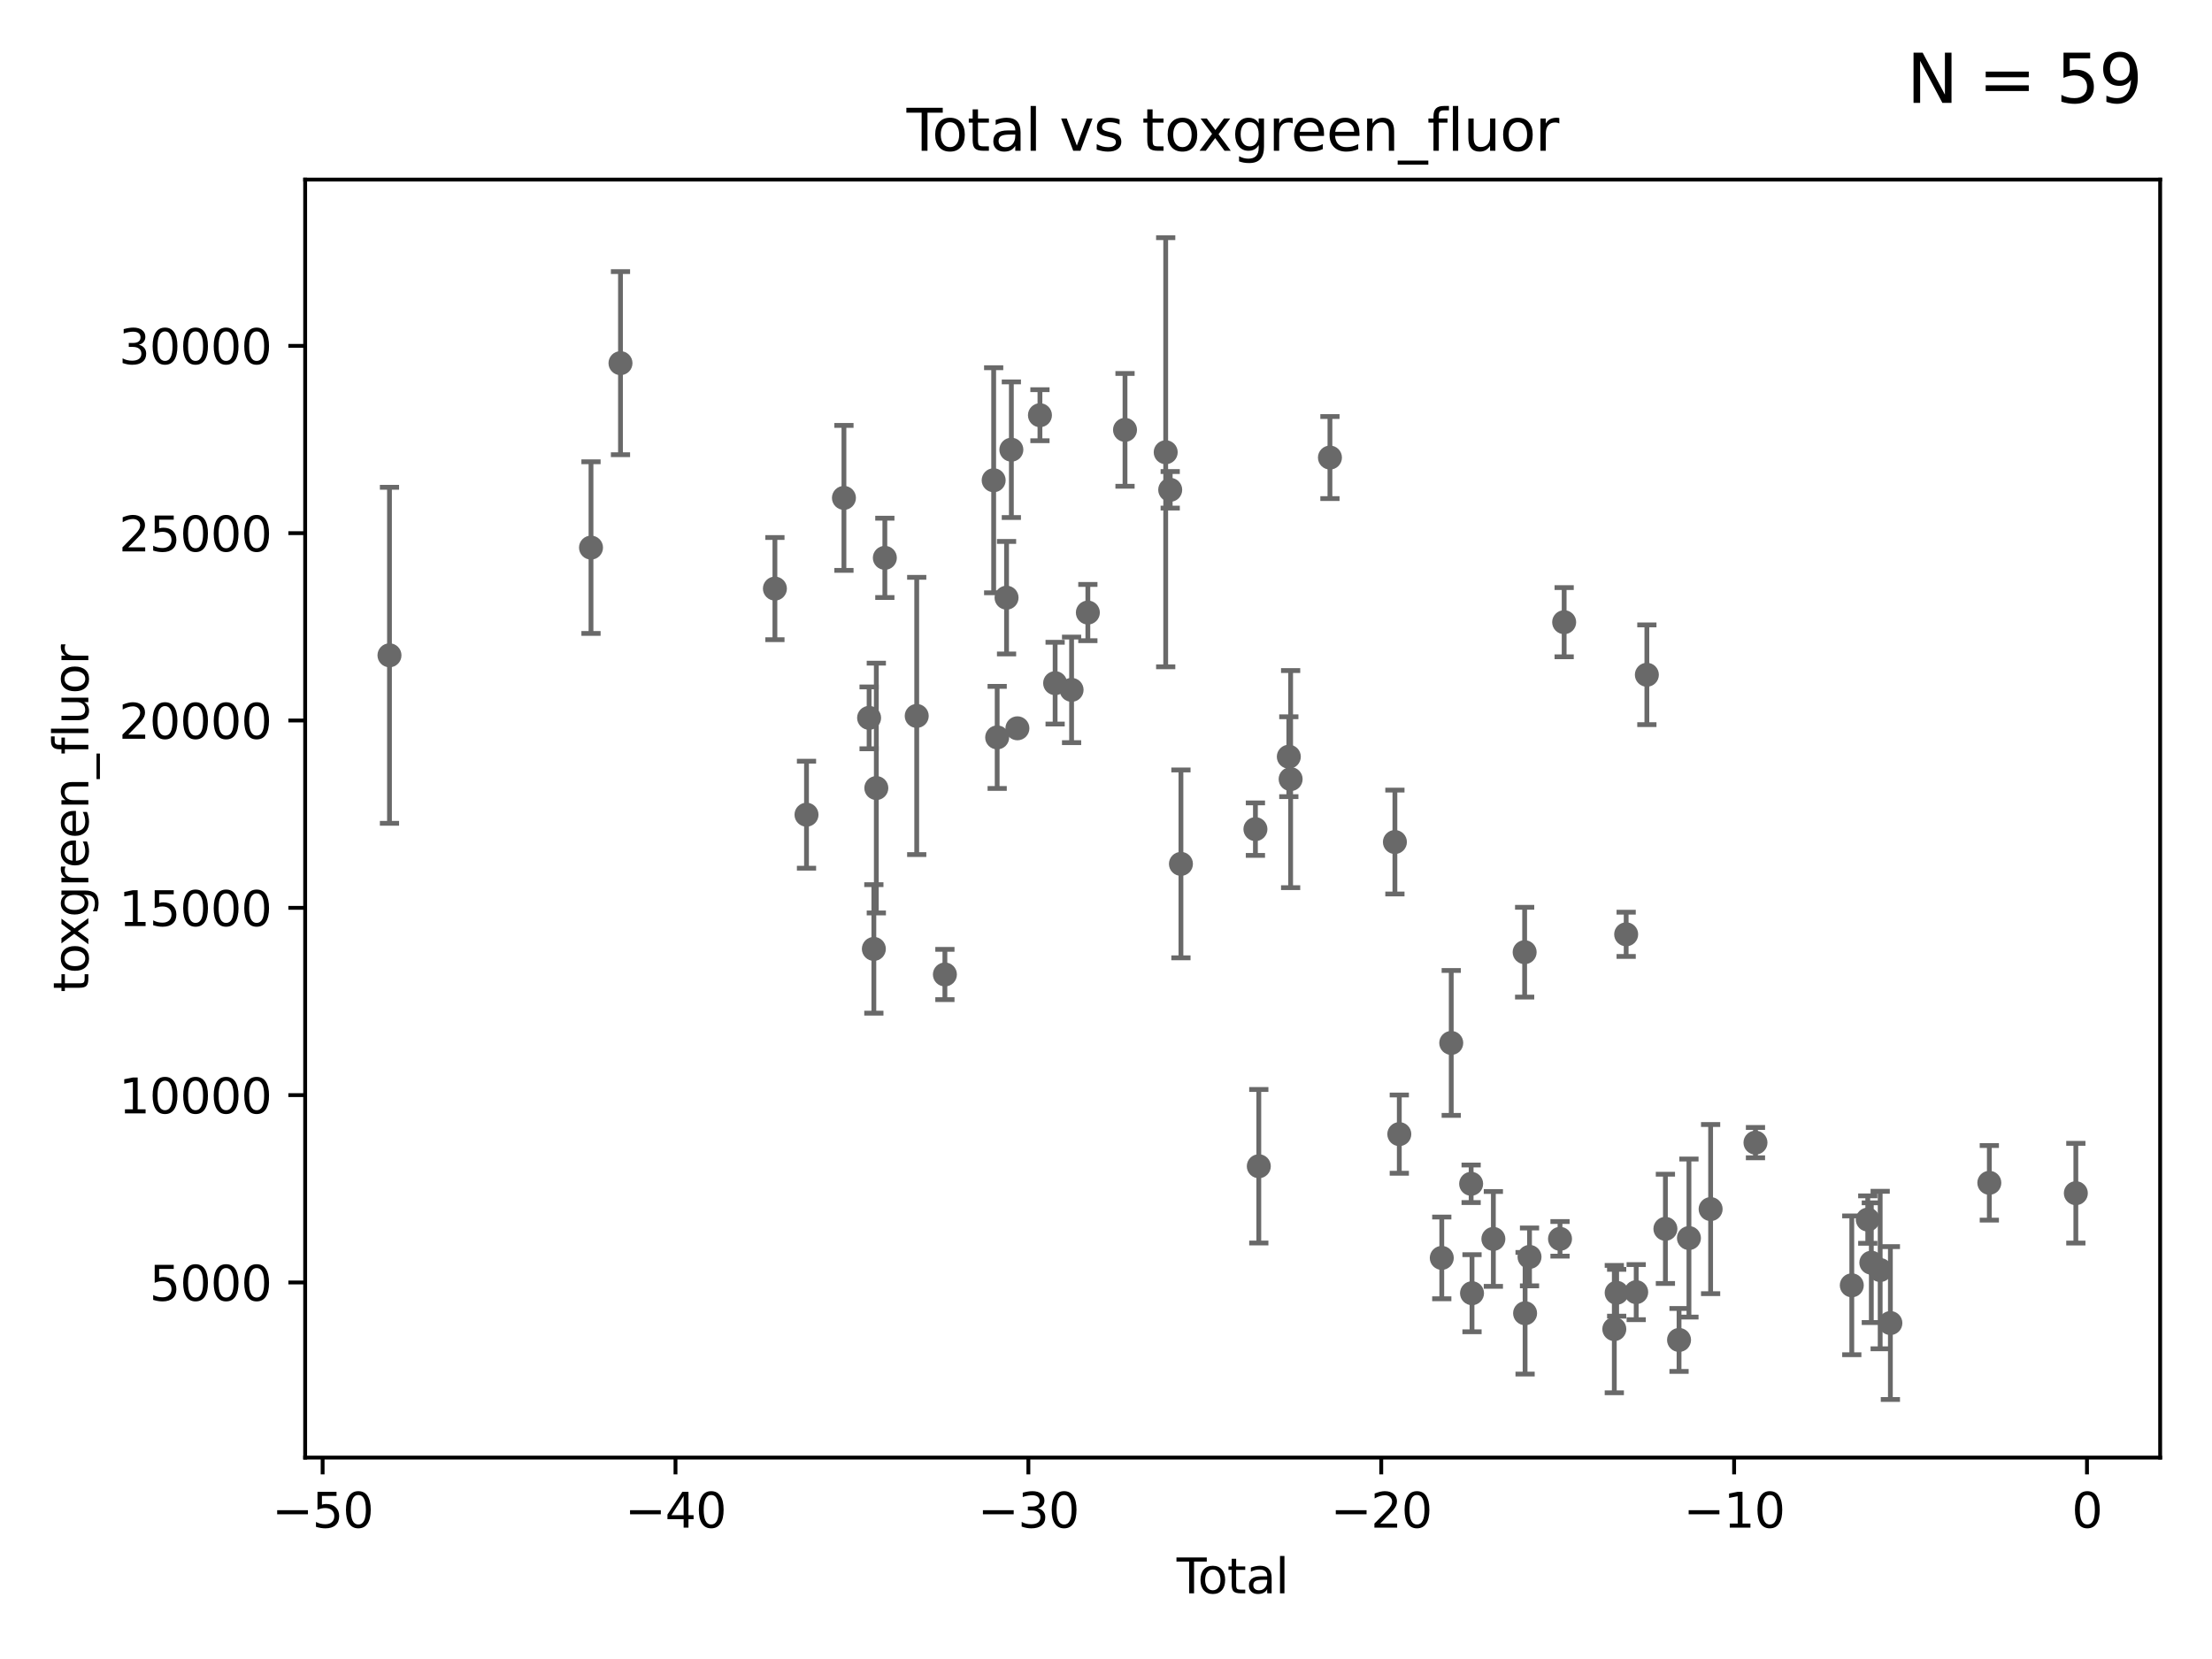 <?xml version="1.0" encoding="utf-8" standalone="no"?>
<!DOCTYPE svg PUBLIC "-//W3C//DTD SVG 1.1//EN"
  "http://www.w3.org/Graphics/SVG/1.1/DTD/svg11.dtd">
<svg xmlns:xlink="http://www.w3.org/1999/xlink" width="460.8pt" height="345.6pt" viewBox="0 0 460.8 345.6" xmlns="http://www.w3.org/2000/svg" version="1.1">
 <defs>
  <style type="text/css">*{stroke-linejoin: round; stroke-linecap: butt}</style>
 </defs>
 <g id="figure_1">
  <g id="patch_1">
   <path d="M 0 345.6 
L 460.8 345.6 
L 460.8 0 
L 0 0 
z
" style="fill: #ffffff"/>
  </g>
  <g id="axes_1">
   <g id="patch_2">
    <path d="M 63.571 303.64 
L 450 303.64 
L 450 37.411 
L 63.571 37.411 
z
" style="fill: #ffffff"/>
   </g>
   <g id="PathCollection_1">
    <defs>
     <path id="m3cc5bb4fd5" d="M 0 1.118 
C 0.297 1.118 0.581 1 0.791 0.791 
C 1 0.581 1.118 0.297 1.118 0 
C 1.118 -0.297 1 -0.581 0.791 -0.791 
C 0.581 -1 0.297 -1.118 0 -1.118 
C -0.297 -1.118 -0.581 -1 -0.791 -0.791 
C -1 -0.581 -1.118 -0.297 -1.118 0 
C -1.118 0.297 -1 0.581 -0.791 0.791 
C -0.581 1 -0.297 1.118 0 1.118 
z
" style="stroke: #696969"/>
    </defs>
    <g clip-path="url(#p318e810828)">
     <use xlink:href="#m3cc5bb4fd5" x="81.136" y="136.512" style="fill: #696969; stroke: #696969"/>
     <use xlink:href="#m3cc5bb4fd5" x="291.5" y="236.258" style="fill: #696969; stroke: #696969"/>
     <use xlink:href="#m3cc5bb4fd5" x="300.349" y="262.044" style="fill: #696969; stroke: #696969"/>
     <use xlink:href="#m3cc5bb4fd5" x="302.32" y="217.264" style="fill: #696969; stroke: #696969"/>
     <use xlink:href="#m3cc5bb4fd5" x="306.464" y="246.606" style="fill: #696969; stroke: #696969"/>
     <use xlink:href="#m3cc5bb4fd5" x="306.647" y="269.4" style="fill: #696969; stroke: #696969"/>
     <use xlink:href="#m3cc5bb4fd5" x="311.095" y="258.09" style="fill: #696969; stroke: #696969"/>
     <use xlink:href="#m3cc5bb4fd5" x="317.611" y="198.357" style="fill: #696969; stroke: #696969"/>
     <use xlink:href="#m3cc5bb4fd5" x="317.704" y="273.574" style="fill: #696969; stroke: #696969"/>
     <use xlink:href="#m3cc5bb4fd5" x="318.627" y="261.838" style="fill: #696969; stroke: #696969"/>
     <use xlink:href="#m3cc5bb4fd5" x="324.98" y="258.074" style="fill: #696969; stroke: #696969"/>
     <use xlink:href="#m3cc5bb4fd5" x="325.843" y="129.613" style="fill: #696969; stroke: #696969"/>
     <use xlink:href="#m3cc5bb4fd5" x="336.29" y="276.873" style="fill: #696969; stroke: #696969"/>
     <use xlink:href="#m3cc5bb4fd5" x="290.584" y="175.41" style="fill: #696969; stroke: #696969"/>
     <use xlink:href="#m3cc5bb4fd5" x="336.781" y="269.306" style="fill: #696969; stroke: #696969"/>
     <use xlink:href="#m3cc5bb4fd5" x="340.851" y="269.177" style="fill: #696969; stroke: #696969"/>
     <use xlink:href="#m3cc5bb4fd5" x="343.072" y="140.567" style="fill: #696969; stroke: #696969"/>
     <use xlink:href="#m3cc5bb4fd5" x="346.934" y="255.99" style="fill: #696969; stroke: #696969"/>
     <use xlink:href="#m3cc5bb4fd5" x="349.775" y="279.137" style="fill: #696969; stroke: #696969"/>
     <use xlink:href="#m3cc5bb4fd5" x="351.838" y="257.91" style="fill: #696969; stroke: #696969"/>
     <use xlink:href="#m3cc5bb4fd5" x="356.354" y="251.874" style="fill: #696969; stroke: #696969"/>
     <use xlink:href="#m3cc5bb4fd5" x="365.697" y="238.031" style="fill: #696969; stroke: #696969"/>
     <use xlink:href="#m3cc5bb4fd5" x="385.762" y="267.755" style="fill: #696969; stroke: #696969"/>
     <use xlink:href="#m3cc5bb4fd5" x="389.091" y="254.061" style="fill: #696969; stroke: #696969"/>
     <use xlink:href="#m3cc5bb4fd5" x="389.83" y="263.041" style="fill: #696969; stroke: #696969"/>
     <use xlink:href="#m3cc5bb4fd5" x="391.675" y="264.573" style="fill: #696969; stroke: #696969"/>
     <use xlink:href="#m3cc5bb4fd5" x="393.801" y="275.616" style="fill: #696969; stroke: #696969"/>
     <use xlink:href="#m3cc5bb4fd5" x="338.76" y="194.637" style="fill: #696969; stroke: #696969"/>
     <use xlink:href="#m3cc5bb4fd5" x="414.413" y="246.403" style="fill: #696969; stroke: #696969"/>
     <use xlink:href="#m3cc5bb4fd5" x="277.051" y="95.319" style="fill: #696969; stroke: #696969"/>
     <use xlink:href="#m3cc5bb4fd5" x="268.485" y="157.636" style="fill: #696969; stroke: #696969"/>
     <use xlink:href="#m3cc5bb4fd5" x="123.117" y="114.077" style="fill: #696969; stroke: #696969"/>
     <use xlink:href="#m3cc5bb4fd5" x="129.259" y="75.652" style="fill: #696969; stroke: #696969"/>
     <use xlink:href="#m3cc5bb4fd5" x="161.428" y="122.615" style="fill: #696969; stroke: #696969"/>
     <use xlink:href="#m3cc5bb4fd5" x="168.009" y="169.717" style="fill: #696969; stroke: #696969"/>
     <use xlink:href="#m3cc5bb4fd5" x="175.808" y="103.72" style="fill: #696969; stroke: #696969"/>
     <use xlink:href="#m3cc5bb4fd5" x="181.05" y="149.544" style="fill: #696969; stroke: #696969"/>
     <use xlink:href="#m3cc5bb4fd5" x="182.04" y="197.676" style="fill: #696969; stroke: #696969"/>
     <use xlink:href="#m3cc5bb4fd5" x="182.554" y="164.165" style="fill: #696969; stroke: #696969"/>
     <use xlink:href="#m3cc5bb4fd5" x="184.329" y="116.21" style="fill: #696969; stroke: #696969"/>
     <use xlink:href="#m3cc5bb4fd5" x="190.97" y="149.144" style="fill: #696969; stroke: #696969"/>
     <use xlink:href="#m3cc5bb4fd5" x="196.84" y="203" style="fill: #696969; stroke: #696969"/>
     <use xlink:href="#m3cc5bb4fd5" x="206.999" y="100.046" style="fill: #696969; stroke: #696969"/>
     <use xlink:href="#m3cc5bb4fd5" x="268.862" y="162.304" style="fill: #696969; stroke: #696969"/>
     <use xlink:href="#m3cc5bb4fd5" x="207.729" y="153.616" style="fill: #696969; stroke: #696969"/>
     <use xlink:href="#m3cc5bb4fd5" x="210.684" y="93.68" style="fill: #696969; stroke: #696969"/>
     <use xlink:href="#m3cc5bb4fd5" x="211.944" y="151.719" style="fill: #696969; stroke: #696969"/>
     <use xlink:href="#m3cc5bb4fd5" x="216.64" y="86.495" style="fill: #696969; stroke: #696969"/>
     <use xlink:href="#m3cc5bb4fd5" x="219.802" y="142.313" style="fill: #696969; stroke: #696969"/>
     <use xlink:href="#m3cc5bb4fd5" x="223.231" y="143.711" style="fill: #696969; stroke: #696969"/>
     <use xlink:href="#m3cc5bb4fd5" x="226.621" y="127.606" style="fill: #696969; stroke: #696969"/>
     <use xlink:href="#m3cc5bb4fd5" x="234.361" y="89.548" style="fill: #696969; stroke: #696969"/>
     <use xlink:href="#m3cc5bb4fd5" x="242.837" y="94.21" style="fill: #696969; stroke: #696969"/>
     <use xlink:href="#m3cc5bb4fd5" x="243.775" y="102.038" style="fill: #696969; stroke: #696969"/>
     <use xlink:href="#m3cc5bb4fd5" x="246.011" y="179.964" style="fill: #696969; stroke: #696969"/>
     <use xlink:href="#m3cc5bb4fd5" x="261.528" y="172.724" style="fill: #696969; stroke: #696969"/>
     <use xlink:href="#m3cc5bb4fd5" x="262.232" y="242.949" style="fill: #696969; stroke: #696969"/>
     <use xlink:href="#m3cc5bb4fd5" x="209.683" y="124.509" style="fill: #696969; stroke: #696969"/>
     <use xlink:href="#m3cc5bb4fd5" x="432.435" y="248.565" style="fill: #696969; stroke: #696969"/>
    </g>
   </g>
   <g id="matplotlib.axis_1">
    <g id="xtick_1">
     <g id="line2d_1">
      <defs>
       <path id="m86ff23bf58" d="M 0 0 
L 0 3.5 
" style="stroke: #000000; stroke-width: 0.8"/>
      </defs>
      <g>
       <use xlink:href="#m86ff23bf58" x="67.208" y="303.64" style="stroke: #000000; stroke-width: 0.8"/>
      </g>
     </g>
     <g id="text_1">
      <!-- −50 -->
      <g transform="translate(56.655 318.238)scale(0.1 -0.1)">
       <defs>
        <path id="DejaVuSans-2212" d="M 678 2272 
L 4684 2272 
L 4684 1741 
L 678 1741 
L 678 2272 
z
" transform="scale(0.016)"/>
        <path id="DejaVuSans-35" d="M 691 4666 
L 3169 4666 
L 3169 4134 
L 1269 4134 
L 1269 2991 
Q 1406 3038 1543 3061 
Q 1681 3084 1819 3084 
Q 2600 3084 3056 2656 
Q 3513 2228 3513 1497 
Q 3513 744 3044 326 
Q 2575 -91 1722 -91 
Q 1428 -91 1123 -41 
Q 819 9 494 109 
L 494 744 
Q 775 591 1075 516 
Q 1375 441 1709 441 
Q 2250 441 2565 725 
Q 2881 1009 2881 1497 
Q 2881 1984 2565 2268 
Q 2250 2553 1709 2553 
Q 1456 2553 1204 2497 
Q 953 2441 691 2322 
L 691 4666 
z
" transform="scale(0.016)"/>
        <path id="DejaVuSans-30" d="M 2034 4250 
Q 1547 4250 1301 3770 
Q 1056 3291 1056 2328 
Q 1056 1369 1301 889 
Q 1547 409 2034 409 
Q 2525 409 2770 889 
Q 3016 1369 3016 2328 
Q 3016 3291 2770 3770 
Q 2525 4250 2034 4250 
z
M 2034 4750 
Q 2819 4750 3233 4129 
Q 3647 3509 3647 2328 
Q 3647 1150 3233 529 
Q 2819 -91 2034 -91 
Q 1250 -91 836 529 
Q 422 1150 422 2328 
Q 422 3509 836 4129 
Q 1250 4750 2034 4750 
z
" transform="scale(0.016)"/>
       </defs>
       <use xlink:href="#DejaVuSans-2212"/>
       <use xlink:href="#DejaVuSans-35" x="83.789"/>
       <use xlink:href="#DejaVuSans-30" x="147.412"/>
      </g>
     </g>
    </g>
    <g id="xtick_2">
     <g id="line2d_2">
      <g>
       <use xlink:href="#m86ff23bf58" x="140.718" y="303.64" style="stroke: #000000; stroke-width: 0.8"/>
      </g>
     </g>
     <g id="text_2">
      <!-- −40 -->
      <g transform="translate(130.165 318.238)scale(0.1 -0.1)">
       <defs>
        <path id="DejaVuSans-34" d="M 2419 4116 
L 825 1625 
L 2419 1625 
L 2419 4116 
z
M 2253 4666 
L 3047 4666 
L 3047 1625 
L 3713 1625 
L 3713 1100 
L 3047 1100 
L 3047 0 
L 2419 0 
L 2419 1100 
L 313 1100 
L 313 1709 
L 2253 4666 
z
" transform="scale(0.016)"/>
       </defs>
       <use xlink:href="#DejaVuSans-2212"/>
       <use xlink:href="#DejaVuSans-34" x="83.789"/>
       <use xlink:href="#DejaVuSans-30" x="147.412"/>
      </g>
     </g>
    </g>
    <g id="xtick_3">
     <g id="line2d_3">
      <g>
       <use xlink:href="#m86ff23bf58" x="214.228" y="303.64" style="stroke: #000000; stroke-width: 0.8"/>
      </g>
     </g>
     <g id="text_3">
      <!-- −30 -->
      <g transform="translate(203.675 318.238)scale(0.1 -0.1)">
       <defs>
        <path id="DejaVuSans-33" d="M 2597 2516 
Q 3050 2419 3304 2112 
Q 3559 1806 3559 1356 
Q 3559 666 3084 287 
Q 2609 -91 1734 -91 
Q 1441 -91 1130 -33 
Q 819 25 488 141 
L 488 750 
Q 750 597 1062 519 
Q 1375 441 1716 441 
Q 2309 441 2620 675 
Q 2931 909 2931 1356 
Q 2931 1769 2642 2001 
Q 2353 2234 1838 2234 
L 1294 2234 
L 1294 2753 
L 1863 2753 
Q 2328 2753 2575 2939 
Q 2822 3125 2822 3475 
Q 2822 3834 2567 4026 
Q 2313 4219 1838 4219 
Q 1578 4219 1281 4162 
Q 984 4106 628 3988 
L 628 4550 
Q 988 4650 1302 4700 
Q 1616 4750 1894 4750 
Q 2613 4750 3031 4423 
Q 3450 4097 3450 3541 
Q 3450 3153 3228 2886 
Q 3006 2619 2597 2516 
z
" transform="scale(0.016)"/>
       </defs>
       <use xlink:href="#DejaVuSans-2212"/>
       <use xlink:href="#DejaVuSans-33" x="83.789"/>
       <use xlink:href="#DejaVuSans-30" x="147.412"/>
      </g>
     </g>
    </g>
    <g id="xtick_4">
     <g id="line2d_4">
      <g>
       <use xlink:href="#m86ff23bf58" x="287.738" y="303.64" style="stroke: #000000; stroke-width: 0.8"/>
      </g>
     </g>
     <g id="text_4">
      <!-- −20 -->
      <g transform="translate(277.185 318.238)scale(0.1 -0.1)">
       <defs>
        <path id="DejaVuSans-32" d="M 1228 531 
L 3431 531 
L 3431 0 
L 469 0 
L 469 531 
Q 828 903 1448 1529 
Q 2069 2156 2228 2338 
Q 2531 2678 2651 2914 
Q 2772 3150 2772 3378 
Q 2772 3750 2511 3984 
Q 2250 4219 1831 4219 
Q 1534 4219 1204 4116 
Q 875 4013 500 3803 
L 500 4441 
Q 881 4594 1212 4672 
Q 1544 4750 1819 4750 
Q 2544 4750 2975 4387 
Q 3406 4025 3406 3419 
Q 3406 3131 3298 2873 
Q 3191 2616 2906 2266 
Q 2828 2175 2409 1742 
Q 1991 1309 1228 531 
z
" transform="scale(0.016)"/>
       </defs>
       <use xlink:href="#DejaVuSans-2212"/>
       <use xlink:href="#DejaVuSans-32" x="83.789"/>
       <use xlink:href="#DejaVuSans-30" x="147.412"/>
      </g>
     </g>
    </g>
    <g id="xtick_5">
     <g id="line2d_5">
      <g>
       <use xlink:href="#m86ff23bf58" x="361.248" y="303.64" style="stroke: #000000; stroke-width: 0.8"/>
      </g>
     </g>
     <g id="text_5">
      <!-- −10 -->
      <g transform="translate(350.695 318.238)scale(0.1 -0.1)">
       <defs>
        <path id="DejaVuSans-31" d="M 794 531 
L 1825 531 
L 1825 4091 
L 703 3866 
L 703 4441 
L 1819 4666 
L 2450 4666 
L 2450 531 
L 3481 531 
L 3481 0 
L 794 0 
L 794 531 
z
" transform="scale(0.016)"/>
       </defs>
       <use xlink:href="#DejaVuSans-2212"/>
       <use xlink:href="#DejaVuSans-31" x="83.789"/>
       <use xlink:href="#DejaVuSans-30" x="147.412"/>
      </g>
     </g>
    </g>
    <g id="xtick_6">
     <g id="line2d_6">
      <g>
       <use xlink:href="#m86ff23bf58" x="434.758" y="303.64" style="stroke: #000000; stroke-width: 0.8"/>
      </g>
     </g>
     <g id="text_6">
      <!-- 0 -->
      <g transform="translate(431.576 318.238)scale(0.1 -0.1)">
       <use xlink:href="#DejaVuSans-30"/>
      </g>
     </g>
    </g>
    <g id="text_7">
     <!-- Total -->
     <g transform="translate(245.109 331.917)scale(0.1 -0.1)">
      <defs>
       <path id="DejaVuSans-54" d="M -19 4666 
L 3928 4666 
L 3928 4134 
L 2272 4134 
L 2272 0 
L 1638 0 
L 1638 4134 
L -19 4134 
L -19 4666 
z
" transform="scale(0.016)"/>
       <path id="DejaVuSans-6f" d="M 1959 3097 
Q 1497 3097 1228 2736 
Q 959 2375 959 1747 
Q 959 1119 1226 758 
Q 1494 397 1959 397 
Q 2419 397 2687 759 
Q 2956 1122 2956 1747 
Q 2956 2369 2687 2733 
Q 2419 3097 1959 3097 
z
M 1959 3584 
Q 2709 3584 3137 3096 
Q 3566 2609 3566 1747 
Q 3566 888 3137 398 
Q 2709 -91 1959 -91 
Q 1206 -91 779 398 
Q 353 888 353 1747 
Q 353 2609 779 3096 
Q 1206 3584 1959 3584 
z
" transform="scale(0.016)"/>
       <path id="DejaVuSans-74" d="M 1172 4494 
L 1172 3500 
L 2356 3500 
L 2356 3053 
L 1172 3053 
L 1172 1153 
Q 1172 725 1289 603 
Q 1406 481 1766 481 
L 2356 481 
L 2356 0 
L 1766 0 
Q 1100 0 847 248 
Q 594 497 594 1153 
L 594 3053 
L 172 3053 
L 172 3500 
L 594 3500 
L 594 4494 
L 1172 4494 
z
" transform="scale(0.016)"/>
       <path id="DejaVuSans-61" d="M 2194 1759 
Q 1497 1759 1228 1600 
Q 959 1441 959 1056 
Q 959 750 1161 570 
Q 1363 391 1709 391 
Q 2188 391 2477 730 
Q 2766 1069 2766 1631 
L 2766 1759 
L 2194 1759 
z
M 3341 1997 
L 3341 0 
L 2766 0 
L 2766 531 
Q 2569 213 2275 61 
Q 1981 -91 1556 -91 
Q 1019 -91 701 211 
Q 384 513 384 1019 
Q 384 1609 779 1909 
Q 1175 2209 1959 2209 
L 2766 2209 
L 2766 2266 
Q 2766 2663 2505 2880 
Q 2244 3097 1772 3097 
Q 1472 3097 1187 3025 
Q 903 2953 641 2809 
L 641 3341 
Q 956 3463 1253 3523 
Q 1550 3584 1831 3584 
Q 2591 3584 2966 3190 
Q 3341 2797 3341 1997 
z
" transform="scale(0.016)"/>
       <path id="DejaVuSans-6c" d="M 603 4863 
L 1178 4863 
L 1178 0 
L 603 0 
L 603 4863 
z
" transform="scale(0.016)"/>
      </defs>
      <use xlink:href="#DejaVuSans-54"/>
      <use xlink:href="#DejaVuSans-6f" x="44.084"/>
      <use xlink:href="#DejaVuSans-74" x="105.266"/>
      <use xlink:href="#DejaVuSans-61" x="144.475"/>
      <use xlink:href="#DejaVuSans-6c" x="205.754"/>
     </g>
    </g>
   </g>
   <g id="matplotlib.axis_2">
    <g id="ytick_1">
     <g id="line2d_7">
      <defs>
       <path id="m1c6308071a" d="M 0 0 
L -3.5 0 
" style="stroke: #000000; stroke-width: 0.8"/>
      </defs>
      <g>
       <use xlink:href="#m1c6308071a" x="63.571" y="267.159" style="stroke: #000000; stroke-width: 0.8"/>
      </g>
     </g>
     <g id="text_8">
      <!-- 5000 -->
      <g transform="translate(31.121 270.959)scale(0.1 -0.1)">
       <use xlink:href="#DejaVuSans-35"/>
       <use xlink:href="#DejaVuSans-30" x="63.623"/>
       <use xlink:href="#DejaVuSans-30" x="127.246"/>
       <use xlink:href="#DejaVuSans-30" x="190.869"/>
      </g>
     </g>
    </g>
    <g id="ytick_2">
     <g id="line2d_8">
      <g>
       <use xlink:href="#m1c6308071a" x="63.571" y="228.137" style="stroke: #000000; stroke-width: 0.8"/>
      </g>
     </g>
     <g id="text_9">
      <!-- 10000 -->
      <g transform="translate(24.759 231.936)scale(0.1 -0.1)">
       <use xlink:href="#DejaVuSans-31"/>
       <use xlink:href="#DejaVuSans-30" x="63.623"/>
       <use xlink:href="#DejaVuSans-30" x="127.246"/>
       <use xlink:href="#DejaVuSans-30" x="190.869"/>
       <use xlink:href="#DejaVuSans-30" x="254.492"/>
      </g>
     </g>
    </g>
    <g id="ytick_3">
     <g id="line2d_9">
      <g>
       <use xlink:href="#m1c6308071a" x="63.571" y="189.114" style="stroke: #000000; stroke-width: 0.8"/>
      </g>
     </g>
     <g id="text_10">
      <!-- 15000 -->
      <g transform="translate(24.759 192.913)scale(0.1 -0.1)">
       <use xlink:href="#DejaVuSans-31"/>
       <use xlink:href="#DejaVuSans-35" x="63.623"/>
       <use xlink:href="#DejaVuSans-30" x="127.246"/>
       <use xlink:href="#DejaVuSans-30" x="190.869"/>
       <use xlink:href="#DejaVuSans-30" x="254.492"/>
      </g>
     </g>
    </g>
    <g id="ytick_4">
     <g id="line2d_10">
      <g>
       <use xlink:href="#m1c6308071a" x="63.571" y="150.091" style="stroke: #000000; stroke-width: 0.8"/>
      </g>
     </g>
     <g id="text_11">
      <!-- 20000 -->
      <g transform="translate(24.759 153.89)scale(0.1 -0.1)">
       <use xlink:href="#DejaVuSans-32"/>
       <use xlink:href="#DejaVuSans-30" x="63.623"/>
       <use xlink:href="#DejaVuSans-30" x="127.246"/>
       <use xlink:href="#DejaVuSans-30" x="190.869"/>
       <use xlink:href="#DejaVuSans-30" x="254.492"/>
      </g>
     </g>
    </g>
    <g id="ytick_5">
     <g id="line2d_11">
      <g>
       <use xlink:href="#m1c6308071a" x="63.571" y="111.068" style="stroke: #000000; stroke-width: 0.8"/>
      </g>
     </g>
     <g id="text_12">
      <!-- 25000 -->
      <g transform="translate(24.759 114.868)scale(0.1 -0.1)">
       <use xlink:href="#DejaVuSans-32"/>
       <use xlink:href="#DejaVuSans-35" x="63.623"/>
       <use xlink:href="#DejaVuSans-30" x="127.246"/>
       <use xlink:href="#DejaVuSans-30" x="190.869"/>
       <use xlink:href="#DejaVuSans-30" x="254.492"/>
      </g>
     </g>
    </g>
    <g id="ytick_6">
     <g id="line2d_12">
      <g>
       <use xlink:href="#m1c6308071a" x="63.571" y="72.046" style="stroke: #000000; stroke-width: 0.8"/>
      </g>
     </g>
     <g id="text_13">
      <!-- 30000 -->
      <g transform="translate(24.759 75.845)scale(0.1 -0.1)">
       <use xlink:href="#DejaVuSans-33"/>
       <use xlink:href="#DejaVuSans-30" x="63.623"/>
       <use xlink:href="#DejaVuSans-30" x="127.246"/>
       <use xlink:href="#DejaVuSans-30" x="190.869"/>
       <use xlink:href="#DejaVuSans-30" x="254.492"/>
      </g>
     </g>
    </g>
    <g id="text_14">
     <!-- toxgreen_fluor -->
     <g transform="translate(18.401 206.72)rotate(-90)scale(0.1 -0.1)">
      <defs>
       <path id="DejaVuSans-78" d="M 3513 3500 
L 2247 1797 
L 3578 0 
L 2900 0 
L 1881 1375 
L 863 0 
L 184 0 
L 1544 1831 
L 300 3500 
L 978 3500 
L 1906 2253 
L 2834 3500 
L 3513 3500 
z
" transform="scale(0.016)"/>
       <path id="DejaVuSans-67" d="M 2906 1791 
Q 2906 2416 2648 2759 
Q 2391 3103 1925 3103 
Q 1463 3103 1205 2759 
Q 947 2416 947 1791 
Q 947 1169 1205 825 
Q 1463 481 1925 481 
Q 2391 481 2648 825 
Q 2906 1169 2906 1791 
z
M 3481 434 
Q 3481 -459 3084 -895 
Q 2688 -1331 1869 -1331 
Q 1566 -1331 1297 -1286 
Q 1028 -1241 775 -1147 
L 775 -588 
Q 1028 -725 1275 -790 
Q 1522 -856 1778 -856 
Q 2344 -856 2625 -561 
Q 2906 -266 2906 331 
L 2906 616 
Q 2728 306 2450 153 
Q 2172 0 1784 0 
Q 1141 0 747 490 
Q 353 981 353 1791 
Q 353 2603 747 3093 
Q 1141 3584 1784 3584 
Q 2172 3584 2450 3431 
Q 2728 3278 2906 2969 
L 2906 3500 
L 3481 3500 
L 3481 434 
z
" transform="scale(0.016)"/>
       <path id="DejaVuSans-72" d="M 2631 2963 
Q 2534 3019 2420 3045 
Q 2306 3072 2169 3072 
Q 1681 3072 1420 2755 
Q 1159 2438 1159 1844 
L 1159 0 
L 581 0 
L 581 3500 
L 1159 3500 
L 1159 2956 
Q 1341 3275 1631 3429 
Q 1922 3584 2338 3584 
Q 2397 3584 2469 3576 
Q 2541 3569 2628 3553 
L 2631 2963 
z
" transform="scale(0.016)"/>
       <path id="DejaVuSans-65" d="M 3597 1894 
L 3597 1613 
L 953 1613 
Q 991 1019 1311 708 
Q 1631 397 2203 397 
Q 2534 397 2845 478 
Q 3156 559 3463 722 
L 3463 178 
Q 3153 47 2828 -22 
Q 2503 -91 2169 -91 
Q 1331 -91 842 396 
Q 353 884 353 1716 
Q 353 2575 817 3079 
Q 1281 3584 2069 3584 
Q 2775 3584 3186 3129 
Q 3597 2675 3597 1894 
z
M 3022 2063 
Q 3016 2534 2758 2815 
Q 2500 3097 2075 3097 
Q 1594 3097 1305 2825 
Q 1016 2553 972 2059 
L 3022 2063 
z
" transform="scale(0.016)"/>
       <path id="DejaVuSans-6e" d="M 3513 2113 
L 3513 0 
L 2938 0 
L 2938 2094 
Q 2938 2591 2744 2837 
Q 2550 3084 2163 3084 
Q 1697 3084 1428 2787 
Q 1159 2491 1159 1978 
L 1159 0 
L 581 0 
L 581 3500 
L 1159 3500 
L 1159 2956 
Q 1366 3272 1645 3428 
Q 1925 3584 2291 3584 
Q 2894 3584 3203 3211 
Q 3513 2838 3513 2113 
z
" transform="scale(0.016)"/>
       <path id="DejaVuSans-5f" d="M 3263 -1063 
L 3263 -1509 
L -63 -1509 
L -63 -1063 
L 3263 -1063 
z
" transform="scale(0.016)"/>
       <path id="DejaVuSans-66" d="M 2375 4863 
L 2375 4384 
L 1825 4384 
Q 1516 4384 1395 4259 
Q 1275 4134 1275 3809 
L 1275 3500 
L 2222 3500 
L 2222 3053 
L 1275 3053 
L 1275 0 
L 697 0 
L 697 3053 
L 147 3053 
L 147 3500 
L 697 3500 
L 697 3744 
Q 697 4328 969 4595 
Q 1241 4863 1831 4863 
L 2375 4863 
z
" transform="scale(0.016)"/>
       <path id="DejaVuSans-75" d="M 544 1381 
L 544 3500 
L 1119 3500 
L 1119 1403 
Q 1119 906 1312 657 
Q 1506 409 1894 409 
Q 2359 409 2629 706 
Q 2900 1003 2900 1516 
L 2900 3500 
L 3475 3500 
L 3475 0 
L 2900 0 
L 2900 538 
Q 2691 219 2414 64 
Q 2138 -91 1772 -91 
Q 1169 -91 856 284 
Q 544 659 544 1381 
z
M 1991 3584 
L 1991 3584 
z
" transform="scale(0.016)"/>
      </defs>
      <use xlink:href="#DejaVuSans-74"/>
      <use xlink:href="#DejaVuSans-6f" x="39.209"/>
      <use xlink:href="#DejaVuSans-78" x="97.266"/>
      <use xlink:href="#DejaVuSans-67" x="156.445"/>
      <use xlink:href="#DejaVuSans-72" x="219.922"/>
      <use xlink:href="#DejaVuSans-65" x="258.785"/>
      <use xlink:href="#DejaVuSans-65" x="320.309"/>
      <use xlink:href="#DejaVuSans-6e" x="381.832"/>
      <use xlink:href="#DejaVuSans-5f" x="445.211"/>
      <use xlink:href="#DejaVuSans-66" x="495.211"/>
      <use xlink:href="#DejaVuSans-6c" x="530.416"/>
      <use xlink:href="#DejaVuSans-75" x="558.199"/>
      <use xlink:href="#DejaVuSans-6f" x="621.578"/>
      <use xlink:href="#DejaVuSans-72" x="682.76"/>
     </g>
    </g>
   </g>
   <g id="LineCollection_1">
    <path d="M 81.136 171.513 
L 81.136 101.51 
" clip-path="url(#p318e810828)" style="fill: none; stroke: #696969"/>
    <path d="M 291.5 244.408 
L 291.5 228.108 
" clip-path="url(#p318e810828)" style="fill: none; stroke: #696969"/>
    <path d="M 300.349 270.559 
L 300.349 253.529 
" clip-path="url(#p318e810828)" style="fill: none; stroke: #696969"/>
    <path d="M 302.32 232.355 
L 302.32 202.172 
" clip-path="url(#p318e810828)" style="fill: none; stroke: #696969"/>
    <path d="M 306.464 250.514 
L 306.464 242.697 
" clip-path="url(#p318e810828)" style="fill: none; stroke: #696969"/>
    <path d="M 306.647 277.43 
L 306.647 261.37 
" clip-path="url(#p318e810828)" style="fill: none; stroke: #696969"/>
    <path d="M 311.095 267.97 
L 311.095 248.209 
" clip-path="url(#p318e810828)" style="fill: none; stroke: #696969"/>
    <path d="M 317.611 207.71 
L 317.611 189.004 
" clip-path="url(#p318e810828)" style="fill: none; stroke: #696969"/>
    <path d="M 317.704 286.242 
L 317.704 260.906 
" clip-path="url(#p318e810828)" style="fill: none; stroke: #696969"/>
    <path d="M 318.627 267.866 
L 318.627 255.811 
" clip-path="url(#p318e810828)" style="fill: none; stroke: #696969"/>
    <path d="M 324.98 261.679 
L 324.98 254.469 
" clip-path="url(#p318e810828)" style="fill: none; stroke: #696969"/>
    <path d="M 325.843 136.822 
L 325.843 122.405 
" clip-path="url(#p318e810828)" style="fill: none; stroke: #696969"/>
    <path d="M 336.29 290.138 
L 336.29 263.607 
" clip-path="url(#p318e810828)" style="fill: none; stroke: #696969"/>
    <path d="M 290.584 186.232 
L 290.584 164.588 
" clip-path="url(#p318e810828)" style="fill: none; stroke: #696969"/>
    <path d="M 336.781 274.182 
L 336.781 264.43 
" clip-path="url(#p318e810828)" style="fill: none; stroke: #696969"/>
    <path d="M 340.851 274.917 
L 340.851 263.437 
" clip-path="url(#p318e810828)" style="fill: none; stroke: #696969"/>
    <path d="M 343.072 150.952 
L 343.072 130.181 
" clip-path="url(#p318e810828)" style="fill: none; stroke: #696969"/>
    <path d="M 346.934 267.369 
L 346.934 244.611 
" clip-path="url(#p318e810828)" style="fill: none; stroke: #696969"/>
    <path d="M 349.775 285.691 
L 349.775 272.582 
" clip-path="url(#p318e810828)" style="fill: none; stroke: #696969"/>
    <path d="M 351.838 274.374 
L 351.838 241.447 
" clip-path="url(#p318e810828)" style="fill: none; stroke: #696969"/>
    <path d="M 356.354 269.49 
L 356.354 234.258 
" clip-path="url(#p318e810828)" style="fill: none; stroke: #696969"/>
    <path d="M 365.697 241.188 
L 365.697 234.873 
" clip-path="url(#p318e810828)" style="fill: none; stroke: #696969"/>
    <path d="M 385.762 282.215 
L 385.762 253.295 
" clip-path="url(#p318e810828)" style="fill: none; stroke: #696969"/>
    <path d="M 389.091 258.999 
L 389.091 249.123 
" clip-path="url(#p318e810828)" style="fill: none; stroke: #696969"/>
    <path d="M 389.83 275.51 
L 389.83 250.572 
" clip-path="url(#p318e810828)" style="fill: none; stroke: #696969"/>
    <path d="M 391.675 280.976 
L 391.675 248.17 
" clip-path="url(#p318e810828)" style="fill: none; stroke: #696969"/>
    <path d="M 393.801 291.539 
L 393.801 259.693 
" clip-path="url(#p318e810828)" style="fill: none; stroke: #696969"/>
    <path d="M 338.76 199.245 
L 338.76 190.03 
" clip-path="url(#p318e810828)" style="fill: none; stroke: #696969"/>
    <path d="M 414.413 254.17 
L 414.413 238.636 
" clip-path="url(#p318e810828)" style="fill: none; stroke: #696969"/>
    <path d="M 277.051 103.865 
L 277.051 86.773 
" clip-path="url(#p318e810828)" style="fill: none; stroke: #696969"/>
    <path d="M 268.485 165.952 
L 268.485 149.319 
" clip-path="url(#p318e810828)" style="fill: none; stroke: #696969"/>
    <path d="M 123.117 131.959 
L 123.117 96.194 
" clip-path="url(#p318e810828)" style="fill: none; stroke: #696969"/>
    <path d="M 129.259 94.722 
L 129.259 56.581 
" clip-path="url(#p318e810828)" style="fill: none; stroke: #696969"/>
    <path d="M 161.428 133.255 
L 161.428 111.976 
" clip-path="url(#p318e810828)" style="fill: none; stroke: #696969"/>
    <path d="M 168.009 180.859 
L 168.009 158.574 
" clip-path="url(#p318e810828)" style="fill: none; stroke: #696969"/>
    <path d="M 175.808 118.818 
L 175.808 88.622 
" clip-path="url(#p318e810828)" style="fill: none; stroke: #696969"/>
    <path d="M 181.05 155.986 
L 181.05 143.102 
" clip-path="url(#p318e810828)" style="fill: none; stroke: #696969"/>
    <path d="M 182.04 211.06 
L 182.04 184.291 
" clip-path="url(#p318e810828)" style="fill: none; stroke: #696969"/>
    <path d="M 182.554 190.182 
L 182.554 138.148 
" clip-path="url(#p318e810828)" style="fill: none; stroke: #696969"/>
    <path d="M 184.329 124.472 
L 184.329 107.948 
" clip-path="url(#p318e810828)" style="fill: none; stroke: #696969"/>
    <path d="M 190.97 178.023 
L 190.97 120.265 
" clip-path="url(#p318e810828)" style="fill: none; stroke: #696969"/>
    <path d="M 196.84 208.235 
L 196.84 197.765 
" clip-path="url(#p318e810828)" style="fill: none; stroke: #696969"/>
    <path d="M 206.999 123.489 
L 206.999 76.603 
" clip-path="url(#p318e810828)" style="fill: none; stroke: #696969"/>
    <path d="M 268.862 184.918 
L 268.862 139.69 
" clip-path="url(#p318e810828)" style="fill: none; stroke: #696969"/>
    <path d="M 207.729 164.25 
L 207.729 142.982 
" clip-path="url(#p318e810828)" style="fill: none; stroke: #696969"/>
    <path d="M 210.684 107.806 
L 210.684 79.555 
" clip-path="url(#p318e810828)" style="fill: none; stroke: #696969"/>
    <path d="M 211.944 152.252 
L 211.944 151.186 
" clip-path="url(#p318e810828)" style="fill: none; stroke: #696969"/>
    <path d="M 216.64 91.81 
L 216.64 81.18 
" clip-path="url(#p318e810828)" style="fill: none; stroke: #696969"/>
    <path d="M 219.802 150.828 
L 219.802 133.798 
" clip-path="url(#p318e810828)" style="fill: none; stroke: #696969"/>
    <path d="M 223.231 154.706 
L 223.231 132.716 
" clip-path="url(#p318e810828)" style="fill: none; stroke: #696969"/>
    <path d="M 226.621 133.462 
L 226.621 121.75 
" clip-path="url(#p318e810828)" style="fill: none; stroke: #696969"/>
    <path d="M 234.361 101.296 
L 234.361 77.8 
" clip-path="url(#p318e810828)" style="fill: none; stroke: #696969"/>
    <path d="M 242.837 138.908 
L 242.837 49.513 
" clip-path="url(#p318e810828)" style="fill: none; stroke: #696969"/>
    <path d="M 243.775 105.844 
L 243.775 98.231 
" clip-path="url(#p318e810828)" style="fill: none; stroke: #696969"/>
    <path d="M 246.011 199.532 
L 246.011 160.396 
" clip-path="url(#p318e810828)" style="fill: none; stroke: #696969"/>
    <path d="M 261.528 178.191 
L 261.528 167.257 
" clip-path="url(#p318e810828)" style="fill: none; stroke: #696969"/>
    <path d="M 262.232 258.941 
L 262.232 226.958 
" clip-path="url(#p318e810828)" style="fill: none; stroke: #696969"/>
    <path d="M 209.683 136.228 
L 209.683 112.79 
" clip-path="url(#p318e810828)" style="fill: none; stroke: #696969"/>
    <path d="M 432.435 258.952 
L 432.435 238.178 
" clip-path="url(#p318e810828)" style="fill: none; stroke: #696969"/>
   </g>
   <g id="line2d_13">
    <defs>
     <path id="m94a9ea3071" d="M 2 0 
L -2 -0 
" style="stroke: #696969"/>
    </defs>
    <g clip-path="url(#p318e810828)">
     <use xlink:href="#m94a9ea3071" x="81.136" y="171.513" style="fill: #696969; stroke: #696969"/>
     <use xlink:href="#m94a9ea3071" x="291.5" y="244.408" style="fill: #696969; stroke: #696969"/>
     <use xlink:href="#m94a9ea3071" x="300.349" y="270.559" style="fill: #696969; stroke: #696969"/>
     <use xlink:href="#m94a9ea3071" x="302.32" y="232.355" style="fill: #696969; stroke: #696969"/>
     <use xlink:href="#m94a9ea3071" x="306.464" y="250.514" style="fill: #696969; stroke: #696969"/>
     <use xlink:href="#m94a9ea3071" x="306.647" y="277.43" style="fill: #696969; stroke: #696969"/>
     <use xlink:href="#m94a9ea3071" x="311.095" y="267.97" style="fill: #696969; stroke: #696969"/>
     <use xlink:href="#m94a9ea3071" x="317.611" y="207.71" style="fill: #696969; stroke: #696969"/>
     <use xlink:href="#m94a9ea3071" x="317.704" y="286.242" style="fill: #696969; stroke: #696969"/>
     <use xlink:href="#m94a9ea3071" x="318.627" y="267.866" style="fill: #696969; stroke: #696969"/>
     <use xlink:href="#m94a9ea3071" x="324.98" y="261.679" style="fill: #696969; stroke: #696969"/>
     <use xlink:href="#m94a9ea3071" x="325.843" y="136.822" style="fill: #696969; stroke: #696969"/>
     <use xlink:href="#m94a9ea3071" x="336.29" y="290.138" style="fill: #696969; stroke: #696969"/>
     <use xlink:href="#m94a9ea3071" x="290.584" y="186.232" style="fill: #696969; stroke: #696969"/>
     <use xlink:href="#m94a9ea3071" x="336.781" y="274.182" style="fill: #696969; stroke: #696969"/>
     <use xlink:href="#m94a9ea3071" x="340.851" y="274.917" style="fill: #696969; stroke: #696969"/>
     <use xlink:href="#m94a9ea3071" x="343.072" y="150.952" style="fill: #696969; stroke: #696969"/>
     <use xlink:href="#m94a9ea3071" x="346.934" y="267.369" style="fill: #696969; stroke: #696969"/>
     <use xlink:href="#m94a9ea3071" x="349.775" y="285.691" style="fill: #696969; stroke: #696969"/>
     <use xlink:href="#m94a9ea3071" x="351.838" y="274.374" style="fill: #696969; stroke: #696969"/>
     <use xlink:href="#m94a9ea3071" x="356.354" y="269.49" style="fill: #696969; stroke: #696969"/>
     <use xlink:href="#m94a9ea3071" x="365.697" y="241.188" style="fill: #696969; stroke: #696969"/>
     <use xlink:href="#m94a9ea3071" x="385.762" y="282.215" style="fill: #696969; stroke: #696969"/>
     <use xlink:href="#m94a9ea3071" x="389.091" y="258.999" style="fill: #696969; stroke: #696969"/>
     <use xlink:href="#m94a9ea3071" x="389.83" y="275.51" style="fill: #696969; stroke: #696969"/>
     <use xlink:href="#m94a9ea3071" x="391.675" y="280.976" style="fill: #696969; stroke: #696969"/>
     <use xlink:href="#m94a9ea3071" x="393.801" y="291.539" style="fill: #696969; stroke: #696969"/>
     <use xlink:href="#m94a9ea3071" x="338.76" y="199.245" style="fill: #696969; stroke: #696969"/>
     <use xlink:href="#m94a9ea3071" x="414.413" y="254.17" style="fill: #696969; stroke: #696969"/>
     <use xlink:href="#m94a9ea3071" x="277.051" y="103.865" style="fill: #696969; stroke: #696969"/>
     <use xlink:href="#m94a9ea3071" x="268.485" y="165.952" style="fill: #696969; stroke: #696969"/>
     <use xlink:href="#m94a9ea3071" x="123.117" y="131.959" style="fill: #696969; stroke: #696969"/>
     <use xlink:href="#m94a9ea3071" x="129.259" y="94.722" style="fill: #696969; stroke: #696969"/>
     <use xlink:href="#m94a9ea3071" x="161.428" y="133.255" style="fill: #696969; stroke: #696969"/>
     <use xlink:href="#m94a9ea3071" x="168.009" y="180.859" style="fill: #696969; stroke: #696969"/>
     <use xlink:href="#m94a9ea3071" x="175.808" y="118.818" style="fill: #696969; stroke: #696969"/>
     <use xlink:href="#m94a9ea3071" x="181.05" y="155.986" style="fill: #696969; stroke: #696969"/>
     <use xlink:href="#m94a9ea3071" x="182.04" y="211.06" style="fill: #696969; stroke: #696969"/>
     <use xlink:href="#m94a9ea3071" x="182.554" y="190.182" style="fill: #696969; stroke: #696969"/>
     <use xlink:href="#m94a9ea3071" x="184.329" y="124.472" style="fill: #696969; stroke: #696969"/>
     <use xlink:href="#m94a9ea3071" x="190.97" y="178.023" style="fill: #696969; stroke: #696969"/>
     <use xlink:href="#m94a9ea3071" x="196.84" y="208.235" style="fill: #696969; stroke: #696969"/>
     <use xlink:href="#m94a9ea3071" x="206.999" y="123.489" style="fill: #696969; stroke: #696969"/>
     <use xlink:href="#m94a9ea3071" x="268.862" y="184.918" style="fill: #696969; stroke: #696969"/>
     <use xlink:href="#m94a9ea3071" x="207.729" y="164.25" style="fill: #696969; stroke: #696969"/>
     <use xlink:href="#m94a9ea3071" x="210.684" y="107.806" style="fill: #696969; stroke: #696969"/>
     <use xlink:href="#m94a9ea3071" x="211.944" y="152.252" style="fill: #696969; stroke: #696969"/>
     <use xlink:href="#m94a9ea3071" x="216.64" y="91.81" style="fill: #696969; stroke: #696969"/>
     <use xlink:href="#m94a9ea3071" x="219.802" y="150.828" style="fill: #696969; stroke: #696969"/>
     <use xlink:href="#m94a9ea3071" x="223.231" y="154.706" style="fill: #696969; stroke: #696969"/>
     <use xlink:href="#m94a9ea3071" x="226.621" y="133.462" style="fill: #696969; stroke: #696969"/>
     <use xlink:href="#m94a9ea3071" x="234.361" y="101.296" style="fill: #696969; stroke: #696969"/>
     <use xlink:href="#m94a9ea3071" x="242.837" y="138.908" style="fill: #696969; stroke: #696969"/>
     <use xlink:href="#m94a9ea3071" x="243.775" y="105.844" style="fill: #696969; stroke: #696969"/>
     <use xlink:href="#m94a9ea3071" x="246.011" y="199.532" style="fill: #696969; stroke: #696969"/>
     <use xlink:href="#m94a9ea3071" x="261.528" y="178.191" style="fill: #696969; stroke: #696969"/>
     <use xlink:href="#m94a9ea3071" x="262.232" y="258.941" style="fill: #696969; stroke: #696969"/>
     <use xlink:href="#m94a9ea3071" x="209.683" y="136.228" style="fill: #696969; stroke: #696969"/>
     <use xlink:href="#m94a9ea3071" x="432.435" y="258.952" style="fill: #696969; stroke: #696969"/>
    </g>
   </g>
   <g id="line2d_14">
    <g clip-path="url(#p318e810828)">
     <use xlink:href="#m94a9ea3071" x="81.136" y="101.51" style="fill: #696969; stroke: #696969"/>
     <use xlink:href="#m94a9ea3071" x="291.5" y="228.108" style="fill: #696969; stroke: #696969"/>
     <use xlink:href="#m94a9ea3071" x="300.349" y="253.529" style="fill: #696969; stroke: #696969"/>
     <use xlink:href="#m94a9ea3071" x="302.32" y="202.172" style="fill: #696969; stroke: #696969"/>
     <use xlink:href="#m94a9ea3071" x="306.464" y="242.697" style="fill: #696969; stroke: #696969"/>
     <use xlink:href="#m94a9ea3071" x="306.647" y="261.37" style="fill: #696969; stroke: #696969"/>
     <use xlink:href="#m94a9ea3071" x="311.095" y="248.209" style="fill: #696969; stroke: #696969"/>
     <use xlink:href="#m94a9ea3071" x="317.611" y="189.004" style="fill: #696969; stroke: #696969"/>
     <use xlink:href="#m94a9ea3071" x="317.704" y="260.906" style="fill: #696969; stroke: #696969"/>
     <use xlink:href="#m94a9ea3071" x="318.627" y="255.811" style="fill: #696969; stroke: #696969"/>
     <use xlink:href="#m94a9ea3071" x="324.98" y="254.469" style="fill: #696969; stroke: #696969"/>
     <use xlink:href="#m94a9ea3071" x="325.843" y="122.405" style="fill: #696969; stroke: #696969"/>
     <use xlink:href="#m94a9ea3071" x="336.29" y="263.607" style="fill: #696969; stroke: #696969"/>
     <use xlink:href="#m94a9ea3071" x="290.584" y="164.588" style="fill: #696969; stroke: #696969"/>
     <use xlink:href="#m94a9ea3071" x="336.781" y="264.43" style="fill: #696969; stroke: #696969"/>
     <use xlink:href="#m94a9ea3071" x="340.851" y="263.437" style="fill: #696969; stroke: #696969"/>
     <use xlink:href="#m94a9ea3071" x="343.072" y="130.181" style="fill: #696969; stroke: #696969"/>
     <use xlink:href="#m94a9ea3071" x="346.934" y="244.611" style="fill: #696969; stroke: #696969"/>
     <use xlink:href="#m94a9ea3071" x="349.775" y="272.582" style="fill: #696969; stroke: #696969"/>
     <use xlink:href="#m94a9ea3071" x="351.838" y="241.447" style="fill: #696969; stroke: #696969"/>
     <use xlink:href="#m94a9ea3071" x="356.354" y="234.258" style="fill: #696969; stroke: #696969"/>
     <use xlink:href="#m94a9ea3071" x="365.697" y="234.873" style="fill: #696969; stroke: #696969"/>
     <use xlink:href="#m94a9ea3071" x="385.762" y="253.295" style="fill: #696969; stroke: #696969"/>
     <use xlink:href="#m94a9ea3071" x="389.091" y="249.123" style="fill: #696969; stroke: #696969"/>
     <use xlink:href="#m94a9ea3071" x="389.83" y="250.572" style="fill: #696969; stroke: #696969"/>
     <use xlink:href="#m94a9ea3071" x="391.675" y="248.17" style="fill: #696969; stroke: #696969"/>
     <use xlink:href="#m94a9ea3071" x="393.801" y="259.693" style="fill: #696969; stroke: #696969"/>
     <use xlink:href="#m94a9ea3071" x="338.76" y="190.03" style="fill: #696969; stroke: #696969"/>
     <use xlink:href="#m94a9ea3071" x="414.413" y="238.636" style="fill: #696969; stroke: #696969"/>
     <use xlink:href="#m94a9ea3071" x="277.051" y="86.773" style="fill: #696969; stroke: #696969"/>
     <use xlink:href="#m94a9ea3071" x="268.485" y="149.319" style="fill: #696969; stroke: #696969"/>
     <use xlink:href="#m94a9ea3071" x="123.117" y="96.194" style="fill: #696969; stroke: #696969"/>
     <use xlink:href="#m94a9ea3071" x="129.259" y="56.581" style="fill: #696969; stroke: #696969"/>
     <use xlink:href="#m94a9ea3071" x="161.428" y="111.976" style="fill: #696969; stroke: #696969"/>
     <use xlink:href="#m94a9ea3071" x="168.009" y="158.574" style="fill: #696969; stroke: #696969"/>
     <use xlink:href="#m94a9ea3071" x="175.808" y="88.622" style="fill: #696969; stroke: #696969"/>
     <use xlink:href="#m94a9ea3071" x="181.05" y="143.102" style="fill: #696969; stroke: #696969"/>
     <use xlink:href="#m94a9ea3071" x="182.04" y="184.291" style="fill: #696969; stroke: #696969"/>
     <use xlink:href="#m94a9ea3071" x="182.554" y="138.148" style="fill: #696969; stroke: #696969"/>
     <use xlink:href="#m94a9ea3071" x="184.329" y="107.948" style="fill: #696969; stroke: #696969"/>
     <use xlink:href="#m94a9ea3071" x="190.97" y="120.265" style="fill: #696969; stroke: #696969"/>
     <use xlink:href="#m94a9ea3071" x="196.84" y="197.765" style="fill: #696969; stroke: #696969"/>
     <use xlink:href="#m94a9ea3071" x="206.999" y="76.603" style="fill: #696969; stroke: #696969"/>
     <use xlink:href="#m94a9ea3071" x="268.862" y="139.69" style="fill: #696969; stroke: #696969"/>
     <use xlink:href="#m94a9ea3071" x="207.729" y="142.982" style="fill: #696969; stroke: #696969"/>
     <use xlink:href="#m94a9ea3071" x="210.684" y="79.555" style="fill: #696969; stroke: #696969"/>
     <use xlink:href="#m94a9ea3071" x="211.944" y="151.186" style="fill: #696969; stroke: #696969"/>
     <use xlink:href="#m94a9ea3071" x="216.64" y="81.18" style="fill: #696969; stroke: #696969"/>
     <use xlink:href="#m94a9ea3071" x="219.802" y="133.798" style="fill: #696969; stroke: #696969"/>
     <use xlink:href="#m94a9ea3071" x="223.231" y="132.716" style="fill: #696969; stroke: #696969"/>
     <use xlink:href="#m94a9ea3071" x="226.621" y="121.75" style="fill: #696969; stroke: #696969"/>
     <use xlink:href="#m94a9ea3071" x="234.361" y="77.8" style="fill: #696969; stroke: #696969"/>
     <use xlink:href="#m94a9ea3071" x="242.837" y="49.513" style="fill: #696969; stroke: #696969"/>
     <use xlink:href="#m94a9ea3071" x="243.775" y="98.231" style="fill: #696969; stroke: #696969"/>
     <use xlink:href="#m94a9ea3071" x="246.011" y="160.396" style="fill: #696969; stroke: #696969"/>
     <use xlink:href="#m94a9ea3071" x="261.528" y="167.257" style="fill: #696969; stroke: #696969"/>
     <use xlink:href="#m94a9ea3071" x="262.232" y="226.958" style="fill: #696969; stroke: #696969"/>
     <use xlink:href="#m94a9ea3071" x="209.683" y="112.79" style="fill: #696969; stroke: #696969"/>
     <use xlink:href="#m94a9ea3071" x="432.435" y="238.178" style="fill: #696969; stroke: #696969"/>
    </g>
   </g>
   <g id="line2d_15">
    <defs>
     <path id="m7e777c588d" d="M 0 2 
C 0.53 2 1.039 1.789 1.414 1.414 
C 1.789 1.039 2 0.53 2 0 
C 2 -0.53 1.789 -1.039 1.414 -1.414 
C 1.039 -1.789 0.53 -2 0 -2 
C -0.53 -2 -1.039 -1.789 -1.414 -1.414 
C -1.789 -1.039 -2 -0.53 -2 0 
C -2 0.53 -1.789 1.039 -1.414 1.414 
C -1.039 1.789 -0.53 2 0 2 
z
" style="stroke: #696969"/>
    </defs>
    <g clip-path="url(#p318e810828)">
     <use xlink:href="#m7e777c588d" x="81.136" y="136.512" style="fill: #696969; stroke: #696969"/>
     <use xlink:href="#m7e777c588d" x="291.5" y="236.258" style="fill: #696969; stroke: #696969"/>
     <use xlink:href="#m7e777c588d" x="300.349" y="262.044" style="fill: #696969; stroke: #696969"/>
     <use xlink:href="#m7e777c588d" x="302.32" y="217.264" style="fill: #696969; stroke: #696969"/>
     <use xlink:href="#m7e777c588d" x="306.464" y="246.606" style="fill: #696969; stroke: #696969"/>
     <use xlink:href="#m7e777c588d" x="306.647" y="269.4" style="fill: #696969; stroke: #696969"/>
     <use xlink:href="#m7e777c588d" x="311.095" y="258.09" style="fill: #696969; stroke: #696969"/>
     <use xlink:href="#m7e777c588d" x="317.611" y="198.357" style="fill: #696969; stroke: #696969"/>
     <use xlink:href="#m7e777c588d" x="317.704" y="273.574" style="fill: #696969; stroke: #696969"/>
     <use xlink:href="#m7e777c588d" x="318.627" y="261.838" style="fill: #696969; stroke: #696969"/>
     <use xlink:href="#m7e777c588d" x="324.98" y="258.074" style="fill: #696969; stroke: #696969"/>
     <use xlink:href="#m7e777c588d" x="325.843" y="129.613" style="fill: #696969; stroke: #696969"/>
     <use xlink:href="#m7e777c588d" x="336.29" y="276.873" style="fill: #696969; stroke: #696969"/>
     <use xlink:href="#m7e777c588d" x="290.584" y="175.41" style="fill: #696969; stroke: #696969"/>
     <use xlink:href="#m7e777c588d" x="336.781" y="269.306" style="fill: #696969; stroke: #696969"/>
     <use xlink:href="#m7e777c588d" x="340.851" y="269.177" style="fill: #696969; stroke: #696969"/>
     <use xlink:href="#m7e777c588d" x="343.072" y="140.567" style="fill: #696969; stroke: #696969"/>
     <use xlink:href="#m7e777c588d" x="346.934" y="255.99" style="fill: #696969; stroke: #696969"/>
     <use xlink:href="#m7e777c588d" x="349.775" y="279.137" style="fill: #696969; stroke: #696969"/>
     <use xlink:href="#m7e777c588d" x="351.838" y="257.91" style="fill: #696969; stroke: #696969"/>
     <use xlink:href="#m7e777c588d" x="356.354" y="251.874" style="fill: #696969; stroke: #696969"/>
     <use xlink:href="#m7e777c588d" x="365.697" y="238.031" style="fill: #696969; stroke: #696969"/>
     <use xlink:href="#m7e777c588d" x="385.762" y="267.755" style="fill: #696969; stroke: #696969"/>
     <use xlink:href="#m7e777c588d" x="389.091" y="254.061" style="fill: #696969; stroke: #696969"/>
     <use xlink:href="#m7e777c588d" x="389.83" y="263.041" style="fill: #696969; stroke: #696969"/>
     <use xlink:href="#m7e777c588d" x="391.675" y="264.573" style="fill: #696969; stroke: #696969"/>
     <use xlink:href="#m7e777c588d" x="393.801" y="275.616" style="fill: #696969; stroke: #696969"/>
     <use xlink:href="#m7e777c588d" x="338.76" y="194.637" style="fill: #696969; stroke: #696969"/>
     <use xlink:href="#m7e777c588d" x="414.413" y="246.403" style="fill: #696969; stroke: #696969"/>
     <use xlink:href="#m7e777c588d" x="277.051" y="95.319" style="fill: #696969; stroke: #696969"/>
     <use xlink:href="#m7e777c588d" x="268.485" y="157.636" style="fill: #696969; stroke: #696969"/>
     <use xlink:href="#m7e777c588d" x="123.117" y="114.077" style="fill: #696969; stroke: #696969"/>
     <use xlink:href="#m7e777c588d" x="129.259" y="75.652" style="fill: #696969; stroke: #696969"/>
     <use xlink:href="#m7e777c588d" x="161.428" y="122.615" style="fill: #696969; stroke: #696969"/>
     <use xlink:href="#m7e777c588d" x="168.009" y="169.717" style="fill: #696969; stroke: #696969"/>
     <use xlink:href="#m7e777c588d" x="175.808" y="103.72" style="fill: #696969; stroke: #696969"/>
     <use xlink:href="#m7e777c588d" x="181.05" y="149.544" style="fill: #696969; stroke: #696969"/>
     <use xlink:href="#m7e777c588d" x="182.04" y="197.676" style="fill: #696969; stroke: #696969"/>
     <use xlink:href="#m7e777c588d" x="182.554" y="164.165" style="fill: #696969; stroke: #696969"/>
     <use xlink:href="#m7e777c588d" x="184.329" y="116.21" style="fill: #696969; stroke: #696969"/>
     <use xlink:href="#m7e777c588d" x="190.97" y="149.144" style="fill: #696969; stroke: #696969"/>
     <use xlink:href="#m7e777c588d" x="196.84" y="203" style="fill: #696969; stroke: #696969"/>
     <use xlink:href="#m7e777c588d" x="206.999" y="100.046" style="fill: #696969; stroke: #696969"/>
     <use xlink:href="#m7e777c588d" x="268.862" y="162.304" style="fill: #696969; stroke: #696969"/>
     <use xlink:href="#m7e777c588d" x="207.729" y="153.616" style="fill: #696969; stroke: #696969"/>
     <use xlink:href="#m7e777c588d" x="210.684" y="93.68" style="fill: #696969; stroke: #696969"/>
     <use xlink:href="#m7e777c588d" x="211.944" y="151.719" style="fill: #696969; stroke: #696969"/>
     <use xlink:href="#m7e777c588d" x="216.64" y="86.495" style="fill: #696969; stroke: #696969"/>
     <use xlink:href="#m7e777c588d" x="219.802" y="142.313" style="fill: #696969; stroke: #696969"/>
     <use xlink:href="#m7e777c588d" x="223.231" y="143.711" style="fill: #696969; stroke: #696969"/>
     <use xlink:href="#m7e777c588d" x="226.621" y="127.606" style="fill: #696969; stroke: #696969"/>
     <use xlink:href="#m7e777c588d" x="234.361" y="89.548" style="fill: #696969; stroke: #696969"/>
     <use xlink:href="#m7e777c588d" x="242.837" y="94.21" style="fill: #696969; stroke: #696969"/>
     <use xlink:href="#m7e777c588d" x="243.775" y="102.038" style="fill: #696969; stroke: #696969"/>
     <use xlink:href="#m7e777c588d" x="246.011" y="179.964" style="fill: #696969; stroke: #696969"/>
     <use xlink:href="#m7e777c588d" x="261.528" y="172.724" style="fill: #696969; stroke: #696969"/>
     <use xlink:href="#m7e777c588d" x="262.232" y="242.949" style="fill: #696969; stroke: #696969"/>
     <use xlink:href="#m7e777c588d" x="209.683" y="124.509" style="fill: #696969; stroke: #696969"/>
     <use xlink:href="#m7e777c588d" x="432.435" y="248.565" style="fill: #696969; stroke: #696969"/>
    </g>
   </g>
   <g id="patch_3">
    <path d="M 63.571 303.64 
L 63.571 37.411 
" style="fill: none; stroke: #000000; stroke-width: 0.8; stroke-linejoin: miter; stroke-linecap: square"/>
   </g>
   <g id="patch_4">
    <path d="M 450 303.64 
L 450 37.411 
" style="fill: none; stroke: #000000; stroke-width: 0.8; stroke-linejoin: miter; stroke-linecap: square"/>
   </g>
   <g id="patch_5">
    <path d="M 63.571 303.64 
L 450 303.64 
" style="fill: none; stroke: #000000; stroke-width: 0.8; stroke-linejoin: miter; stroke-linecap: square"/>
   </g>
   <g id="patch_6">
    <path d="M 63.571 37.411 
L 450 37.411 
" style="fill: none; stroke: #000000; stroke-width: 0.8; stroke-linejoin: miter; stroke-linecap: square"/>
   </g>
   <g id="text_15">
    <!-- N = 59 -->
    <g transform="translate(397.217 21.426)scale(0.14 -0.14)">
     <defs>
      <path id="DejaVuSans-4e" d="M 628 4666 
L 1478 4666 
L 3547 763 
L 3547 4666 
L 4159 4666 
L 4159 0 
L 3309 0 
L 1241 3903 
L 1241 0 
L 628 0 
L 628 4666 
z
" transform="scale(0.016)"/>
      <path id="DejaVuSans-20" transform="scale(0.016)"/>
      <path id="DejaVuSans-3d" d="M 678 2906 
L 4684 2906 
L 4684 2381 
L 678 2381 
L 678 2906 
z
M 678 1631 
L 4684 1631 
L 4684 1100 
L 678 1100 
L 678 1631 
z
" transform="scale(0.016)"/>
      <path id="DejaVuSans-39" d="M 703 97 
L 703 672 
Q 941 559 1184 500 
Q 1428 441 1663 441 
Q 2288 441 2617 861 
Q 2947 1281 2994 2138 
Q 2813 1869 2534 1725 
Q 2256 1581 1919 1581 
Q 1219 1581 811 2004 
Q 403 2428 403 3163 
Q 403 3881 828 4315 
Q 1253 4750 1959 4750 
Q 2769 4750 3195 4129 
Q 3622 3509 3622 2328 
Q 3622 1225 3098 567 
Q 2575 -91 1691 -91 
Q 1453 -91 1209 -44 
Q 966 3 703 97 
z
M 1959 2075 
Q 2384 2075 2632 2365 
Q 2881 2656 2881 3163 
Q 2881 3666 2632 3958 
Q 2384 4250 1959 4250 
Q 1534 4250 1286 3958 
Q 1038 3666 1038 3163 
Q 1038 2656 1286 2365 
Q 1534 2075 1959 2075 
z
" transform="scale(0.016)"/>
     </defs>
     <use xlink:href="#DejaVuSans-4e"/>
     <use xlink:href="#DejaVuSans-20" x="74.805"/>
     <use xlink:href="#DejaVuSans-3d" x="106.592"/>
     <use xlink:href="#DejaVuSans-20" x="190.381"/>
     <use xlink:href="#DejaVuSans-35" x="222.168"/>
     <use xlink:href="#DejaVuSans-39" x="285.791"/>
    </g>
   </g>
   <g id="text_16">
    <!-- Total vs toxgreen_fluor -->
    <g transform="translate(188.85 31.411)scale(0.12 -0.12)">
     <defs>
      <path id="DejaVuSans-76" d="M 191 3500 
L 800 3500 
L 1894 563 
L 2988 3500 
L 3597 3500 
L 2284 0 
L 1503 0 
L 191 3500 
z
" transform="scale(0.016)"/>
      <path id="DejaVuSans-73" d="M 2834 3397 
L 2834 2853 
Q 2591 2978 2328 3040 
Q 2066 3103 1784 3103 
Q 1356 3103 1142 2972 
Q 928 2841 928 2578 
Q 928 2378 1081 2264 
Q 1234 2150 1697 2047 
L 1894 2003 
Q 2506 1872 2764 1633 
Q 3022 1394 3022 966 
Q 3022 478 2636 193 
Q 2250 -91 1575 -91 
Q 1294 -91 989 -36 
Q 684 19 347 128 
L 347 722 
Q 666 556 975 473 
Q 1284 391 1588 391 
Q 1994 391 2212 530 
Q 2431 669 2431 922 
Q 2431 1156 2273 1281 
Q 2116 1406 1581 1522 
L 1381 1569 
Q 847 1681 609 1914 
Q 372 2147 372 2553 
Q 372 3047 722 3315 
Q 1072 3584 1716 3584 
Q 2034 3584 2315 3537 
Q 2597 3491 2834 3397 
z
" transform="scale(0.016)"/>
     </defs>
     <use xlink:href="#DejaVuSans-54"/>
     <use xlink:href="#DejaVuSans-6f" x="44.084"/>
     <use xlink:href="#DejaVuSans-74" x="105.266"/>
     <use xlink:href="#DejaVuSans-61" x="144.475"/>
     <use xlink:href="#DejaVuSans-6c" x="205.754"/>
     <use xlink:href="#DejaVuSans-20" x="233.537"/>
     <use xlink:href="#DejaVuSans-76" x="265.324"/>
     <use xlink:href="#DejaVuSans-73" x="324.504"/>
     <use xlink:href="#DejaVuSans-20" x="376.604"/>
     <use xlink:href="#DejaVuSans-74" x="408.391"/>
     <use xlink:href="#DejaVuSans-6f" x="447.6"/>
     <use xlink:href="#DejaVuSans-78" x="505.656"/>
     <use xlink:href="#DejaVuSans-67" x="564.836"/>
     <use xlink:href="#DejaVuSans-72" x="628.312"/>
     <use xlink:href="#DejaVuSans-65" x="667.176"/>
     <use xlink:href="#DejaVuSans-65" x="728.699"/>
     <use xlink:href="#DejaVuSans-6e" x="790.223"/>
     <use xlink:href="#DejaVuSans-5f" x="853.602"/>
     <use xlink:href="#DejaVuSans-66" x="903.602"/>
     <use xlink:href="#DejaVuSans-6c" x="938.807"/>
     <use xlink:href="#DejaVuSans-75" x="966.59"/>
     <use xlink:href="#DejaVuSans-6f" x="1029.969"/>
     <use xlink:href="#DejaVuSans-72" x="1091.15"/>
    </g>
   </g>
  </g>
 </g>
 <defs>
  <clipPath id="p318e810828">
   <rect x="63.571" y="37.411" width="386.429" height="266.229"/>
  </clipPath>
 </defs>
</svg>
